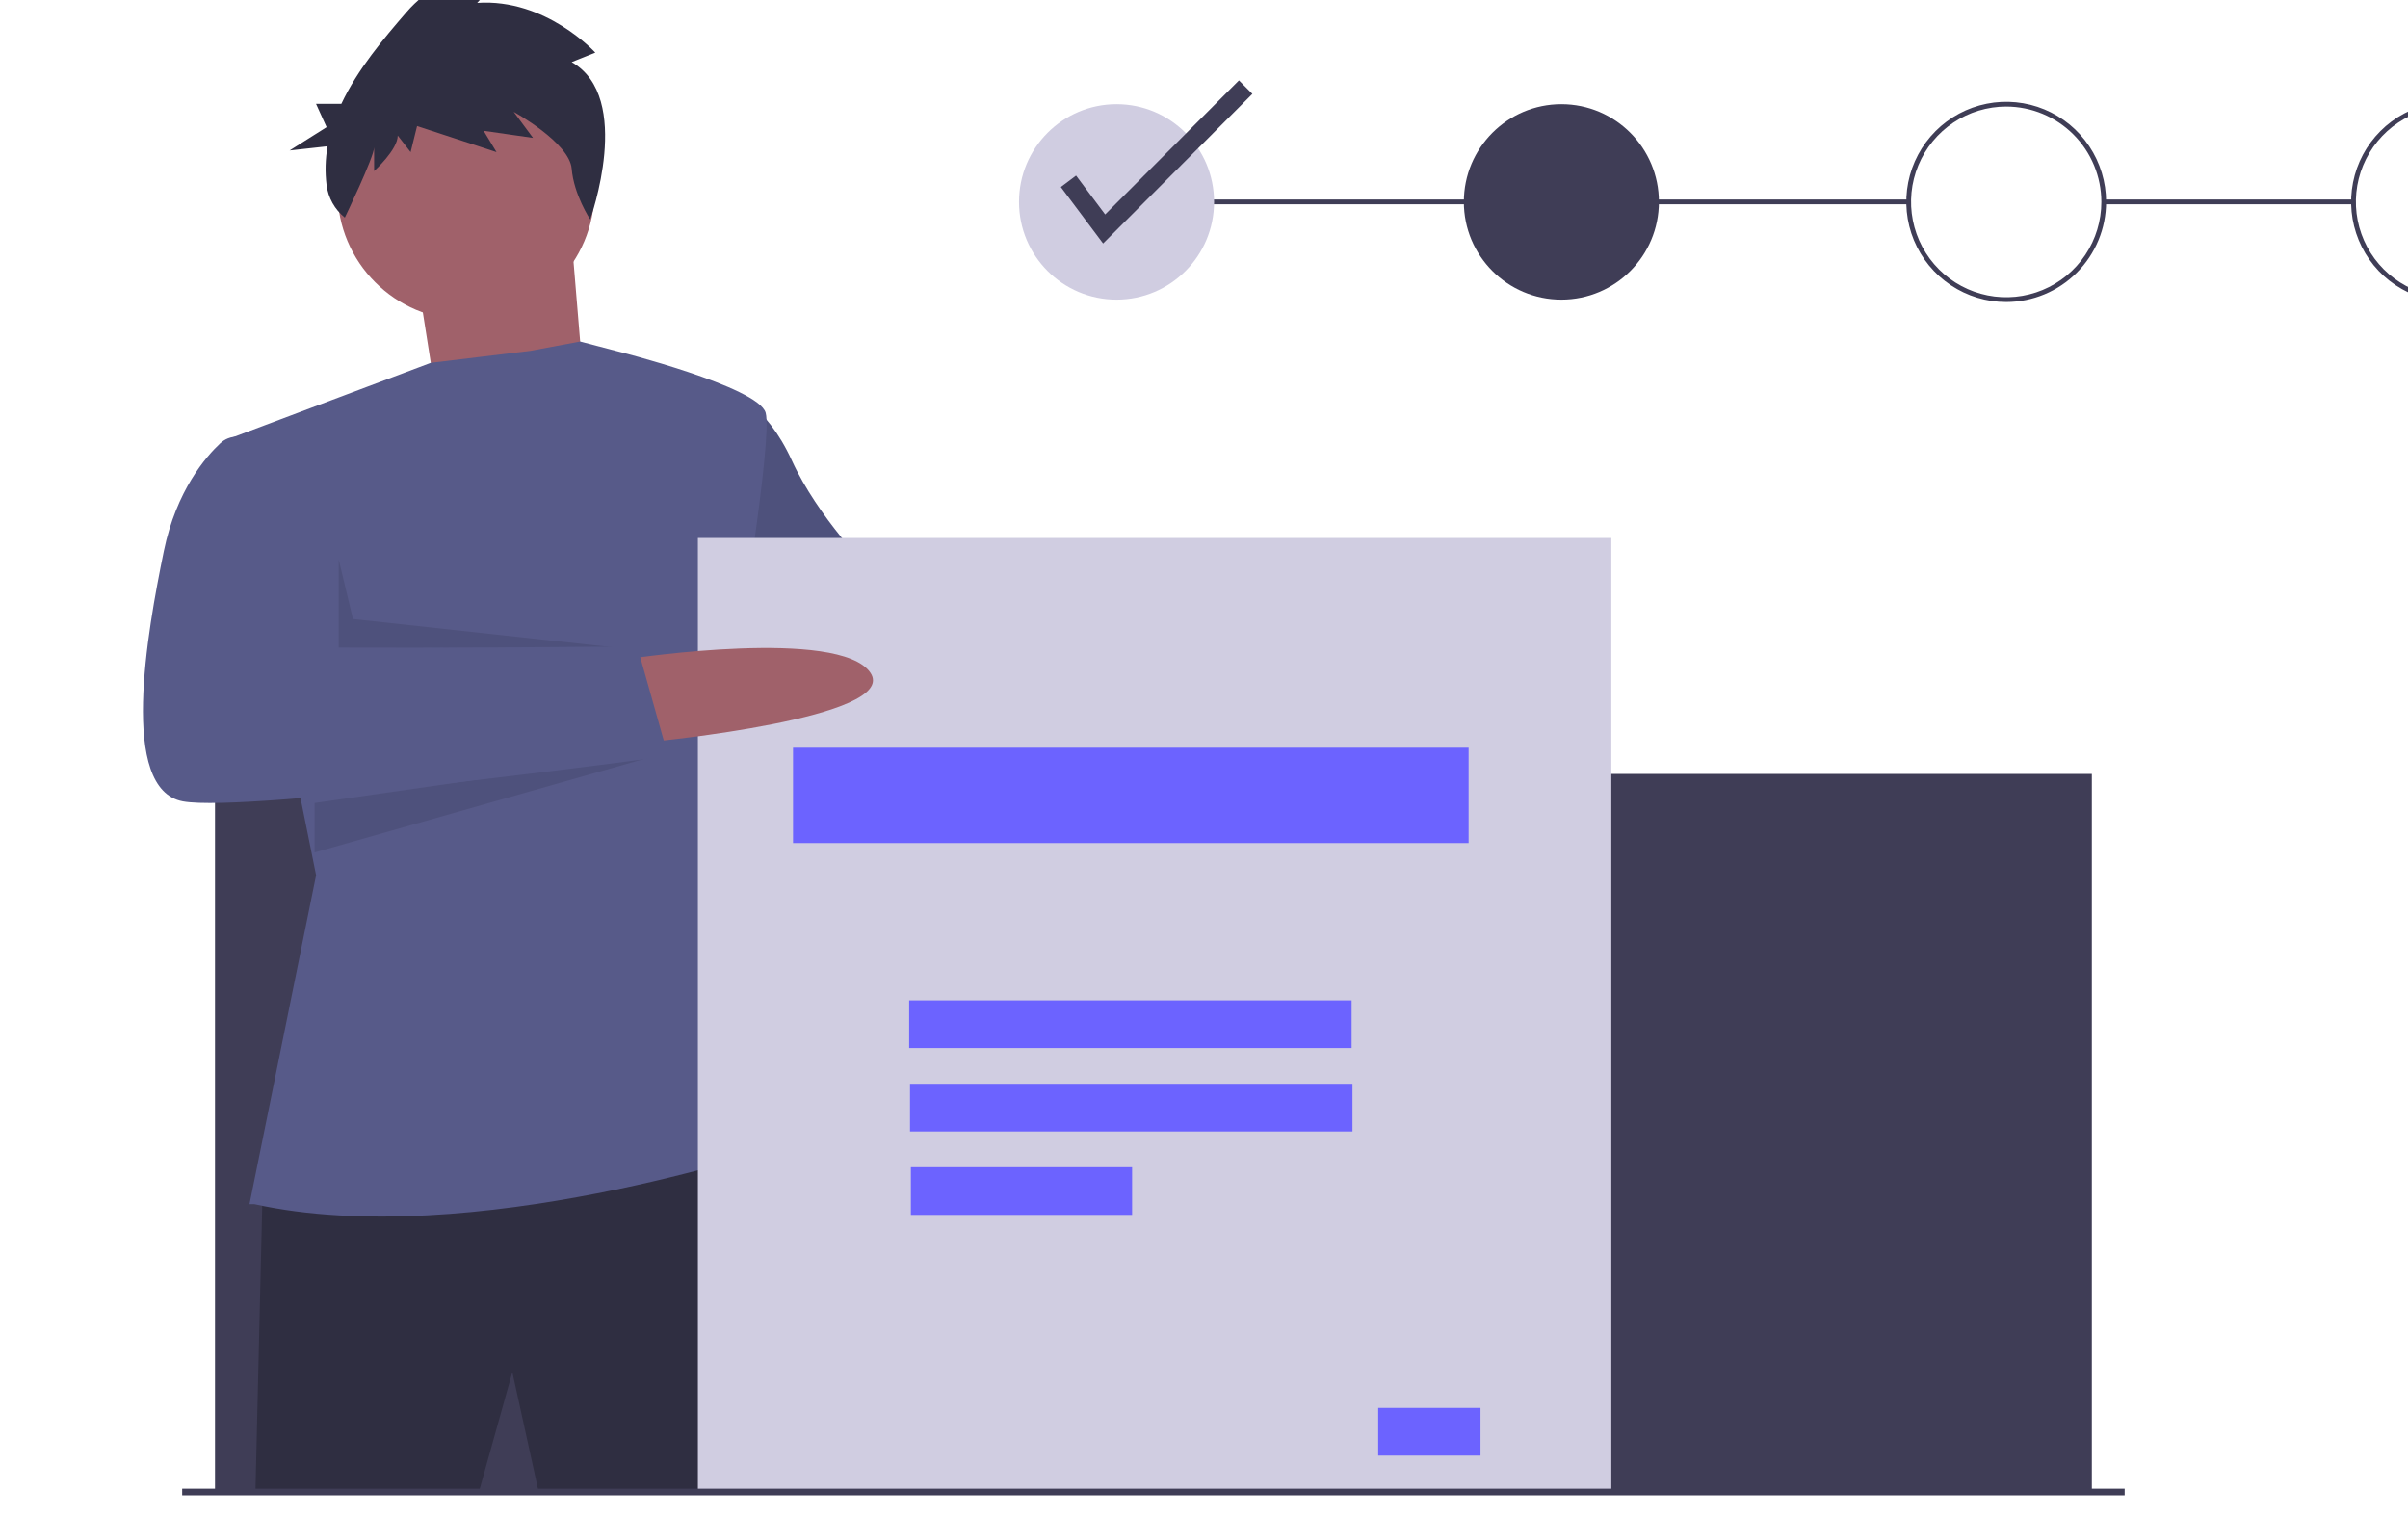 <svg width="219" height="138" viewBox="0 0 219 138" fill="none" xmlns="http://www.w3.org/2000/svg">
<g clip-path="url(#clip0_2768_89)">
<path d="M94.948 55.756C94.948 55.756 112.905 56.623 113.986 62.909C115.068 69.196 93.001 63.56 93.001 63.56L94.948 55.756Z" fill="#A0616A"/>
<path d="M66.608 35.812C66.608 35.812 69.636 36.68 72.016 41.882C74.396 47.085 79.155 51.854 79.155 51.854L98.41 55.539L95.165 65.293L76.776 62.909L65.31 56.406L66.608 35.812Z" fill="#575A89"/>
<path opacity="0.1" d="M66.608 35.812C66.608 35.812 69.636 36.68 72.016 41.882C74.396 47.085 79.155 51.854 79.155 51.854L98.41 55.539L95.165 65.293L76.776 62.909L65.31 56.406L66.608 35.812Z" fill="black"/>
<path d="M214.044 18.145H191.328V18.579H214.044V18.145Z" fill="#3F3D56"/>
<path d="M173.588 18.145H101.547V18.579H173.588V18.145Z" fill="#3F3D56"/>
<path d="M190.246 70.388H19.554V135.636H190.246V70.388Z" fill="#3F3D56"/>
<path d="M38.051 25.841L39.998 38.197L53.411 38.847L51.897 20.639L38.051 25.841Z" fill="#A0616A"/>
<path d="M23.881 108.323L23.231 135.636H43.568L46.596 124.798L48.976 135.636H70.177C70.177 135.636 70.61 104.421 68.23 104.204C65.85 103.987 23.881 108.323 23.881 108.323Z" fill="#2F2E41"/>
<path d="M42.378 29.093C48.83 29.093 54.06 23.852 54.06 17.387C54.06 10.922 48.83 5.682 42.378 5.682C35.926 5.682 30.695 10.922 30.695 17.387C30.695 23.852 35.926 29.093 42.378 29.093Z" fill="#A0616A"/>
<path d="M22.691 109.515L28.748 79.6L20.744 39.931L39.179 33L48.219 31.911L52.763 31.061L56.007 31.911C56.007 31.911 68.987 35.162 69.636 37.547C70.285 39.931 67.04 59.441 67.04 59.441L64.012 75.482L70.718 104.313C70.718 104.313 42.81 113.851 23.123 109.515H22.691Z" fill="#575A89"/>
<path opacity="0.1" d="M30.803 50.878V58.898L56.33 58.933L32.101 56.297L30.803 50.878Z" fill="black"/>
<path opacity="0.1" d="M28.611 73.029L60.658 68.436L28.611 77.531V73.029Z" fill="black"/>
<path opacity="0.1" d="M79.48 51.962L76.044 64.367L81.86 52.371L79.48 51.962Z" fill="black"/>
<path d="M51.992 5.647L54.14 4.786C54.14 4.786 49.648 -0.17 43.399 0.261L45.157 -1.678C45.157 -1.678 40.86 -3.401 36.954 1.123C34.901 3.501 32.525 6.297 31.044 9.446H28.743L29.704 11.565L26.343 13.683L29.792 13.303C29.587 14.463 29.555 15.647 29.699 16.816C29.847 17.986 30.442 19.053 31.36 19.791V19.791C31.36 19.791 34.025 14.265 34.025 13.403V15.557C34.025 15.557 36.173 13.619 36.173 12.326L37.345 13.834L37.931 11.464L45.157 13.834L43.985 11.895L48.477 12.541L46.719 10.171C46.719 10.171 51.797 12.972 51.992 15.342C52.187 17.712 53.673 19.957 53.673 19.957C53.673 19.957 57.656 8.879 51.992 5.647Z" fill="#2F2E41"/>
<path d="M146.545 48.928H63.471V135.853H146.545V48.928Z" fill="#D0CDE1"/>
<path d="M133.565 68.003H72.124V76.674H133.565V68.003Z" fill="#6C63FF"/>
<path d="M122.925 90.981H82.687V95.317H122.925V90.981Z" fill="#6C63FF"/>
<path d="M123.003 98.568H82.764V102.904H123.003V98.568Z" fill="#6C63FF"/>
<path d="M102.961 106.155H82.842V110.491H102.961V106.155Z" fill="#6C63FF"/>
<path d="M134.647 128.049H125.344V132.384H134.647V128.049Z" fill="#6C63FF"/>
<path d="M57.521 59.874C57.521 59.874 76.343 57.056 79.155 61.175C81.968 65.294 59.252 67.461 59.252 67.461L57.521 59.874Z" fill="#A0616A"/>
<path d="M22.907 39.715H21.551C20.994 39.713 20.456 39.923 20.047 40.302C18.76 41.499 16.039 44.588 14.902 50.12C13.388 57.49 10.792 71.797 16.633 72.881C22.474 73.965 60.767 68.762 60.767 68.762L57.954 58.791L30.262 59.008C30.262 59.008 30.695 54.239 29.83 51.204C28.964 48.169 22.907 39.715 22.907 39.715Z" fill="#575A89"/>
<path d="M101.547 27.25C106.445 27.25 110.417 23.271 110.417 18.362C110.417 13.454 106.445 9.475 101.547 9.475C96.648 9.475 92.677 13.454 92.677 18.362C92.677 23.271 96.648 27.25 101.547 27.25Z" fill="#D0CDE1"/>
<path d="M142.002 27.25C146.901 27.25 150.872 23.271 150.872 18.362C150.872 13.454 146.901 9.475 142.002 9.475C137.104 9.475 133.132 13.454 133.132 18.362C133.132 23.271 137.104 27.25 142.002 27.25Z" fill="#3F3D56"/>
<path d="M182.458 27.467C180.661 27.467 178.904 26.933 177.41 25.932C175.916 24.932 174.751 23.51 174.063 21.846C173.376 20.183 173.196 18.352 173.546 16.586C173.897 14.82 174.762 13.198 176.033 11.924C177.304 10.651 178.923 9.784 180.685 9.433C182.448 9.081 184.275 9.262 185.935 9.951C187.596 10.64 189.015 11.807 190.013 13.304C191.011 14.801 191.544 16.562 191.544 18.362C191.542 20.776 190.583 23.09 188.88 24.797C187.177 26.504 184.867 27.464 182.458 27.467V27.467ZM182.458 9.691C180.747 9.691 179.073 10.2 177.65 11.153C176.227 12.105 175.118 13.46 174.463 15.044C173.808 16.628 173.637 18.372 173.971 20.054C174.305 21.736 175.129 23.281 176.339 24.494C177.549 25.706 179.091 26.532 180.77 26.866C182.448 27.201 184.188 27.029 185.77 26.373C187.351 25.717 188.702 24.605 189.653 23.18C190.604 21.754 191.112 20.077 191.112 18.362C191.109 16.063 190.196 13.859 188.574 12.234C186.952 10.608 184.752 9.694 182.458 9.691Z" fill="#3F3D56"/>
<path d="M222.914 27.467C221.117 27.467 219.36 26.933 217.866 25.932C216.371 24.932 215.207 23.51 214.519 21.846C213.831 20.183 213.651 18.352 214.002 16.586C214.353 14.82 215.218 13.198 216.489 11.924C217.759 10.651 219.378 9.784 221.141 9.433C222.904 9.081 224.731 9.262 226.391 9.951C228.051 10.64 229.47 11.807 230.469 13.304C231.467 14.801 232 16.562 232 18.362C231.997 20.776 231.039 23.09 229.336 24.797C227.632 26.504 225.323 27.464 222.914 27.467V27.467ZM222.914 9.691C221.202 9.691 219.529 10.2 218.106 11.153C216.683 12.105 215.574 13.46 214.919 15.044C214.264 16.628 214.092 18.372 214.426 20.054C214.76 21.736 215.584 23.281 216.795 24.494C218.005 25.706 219.547 26.532 221.225 26.866C222.904 27.201 224.644 27.029 226.225 26.373C227.807 25.717 229.158 24.605 230.109 23.18C231.06 21.754 231.567 20.077 231.567 18.362C231.565 16.063 230.652 13.859 229.03 12.234C227.408 10.608 225.208 9.694 222.914 9.691Z" fill="#3F3D56"/>
<path d="M100.324 22.144L96.48 17.009L97.865 15.968L100.511 19.503L112.678 7.312L113.901 8.539L100.324 22.144Z" fill="#3F3D56"/>
<path d="M193.231 135.396H16.569V136H193.231V135.396Z" fill="#3F3D56"/>
</g>
<defs>
<clipPath id="clip0_2768_89">
<rect width="219" height="138" fill="white"/>
</clipPath>
</defs>
</svg>
